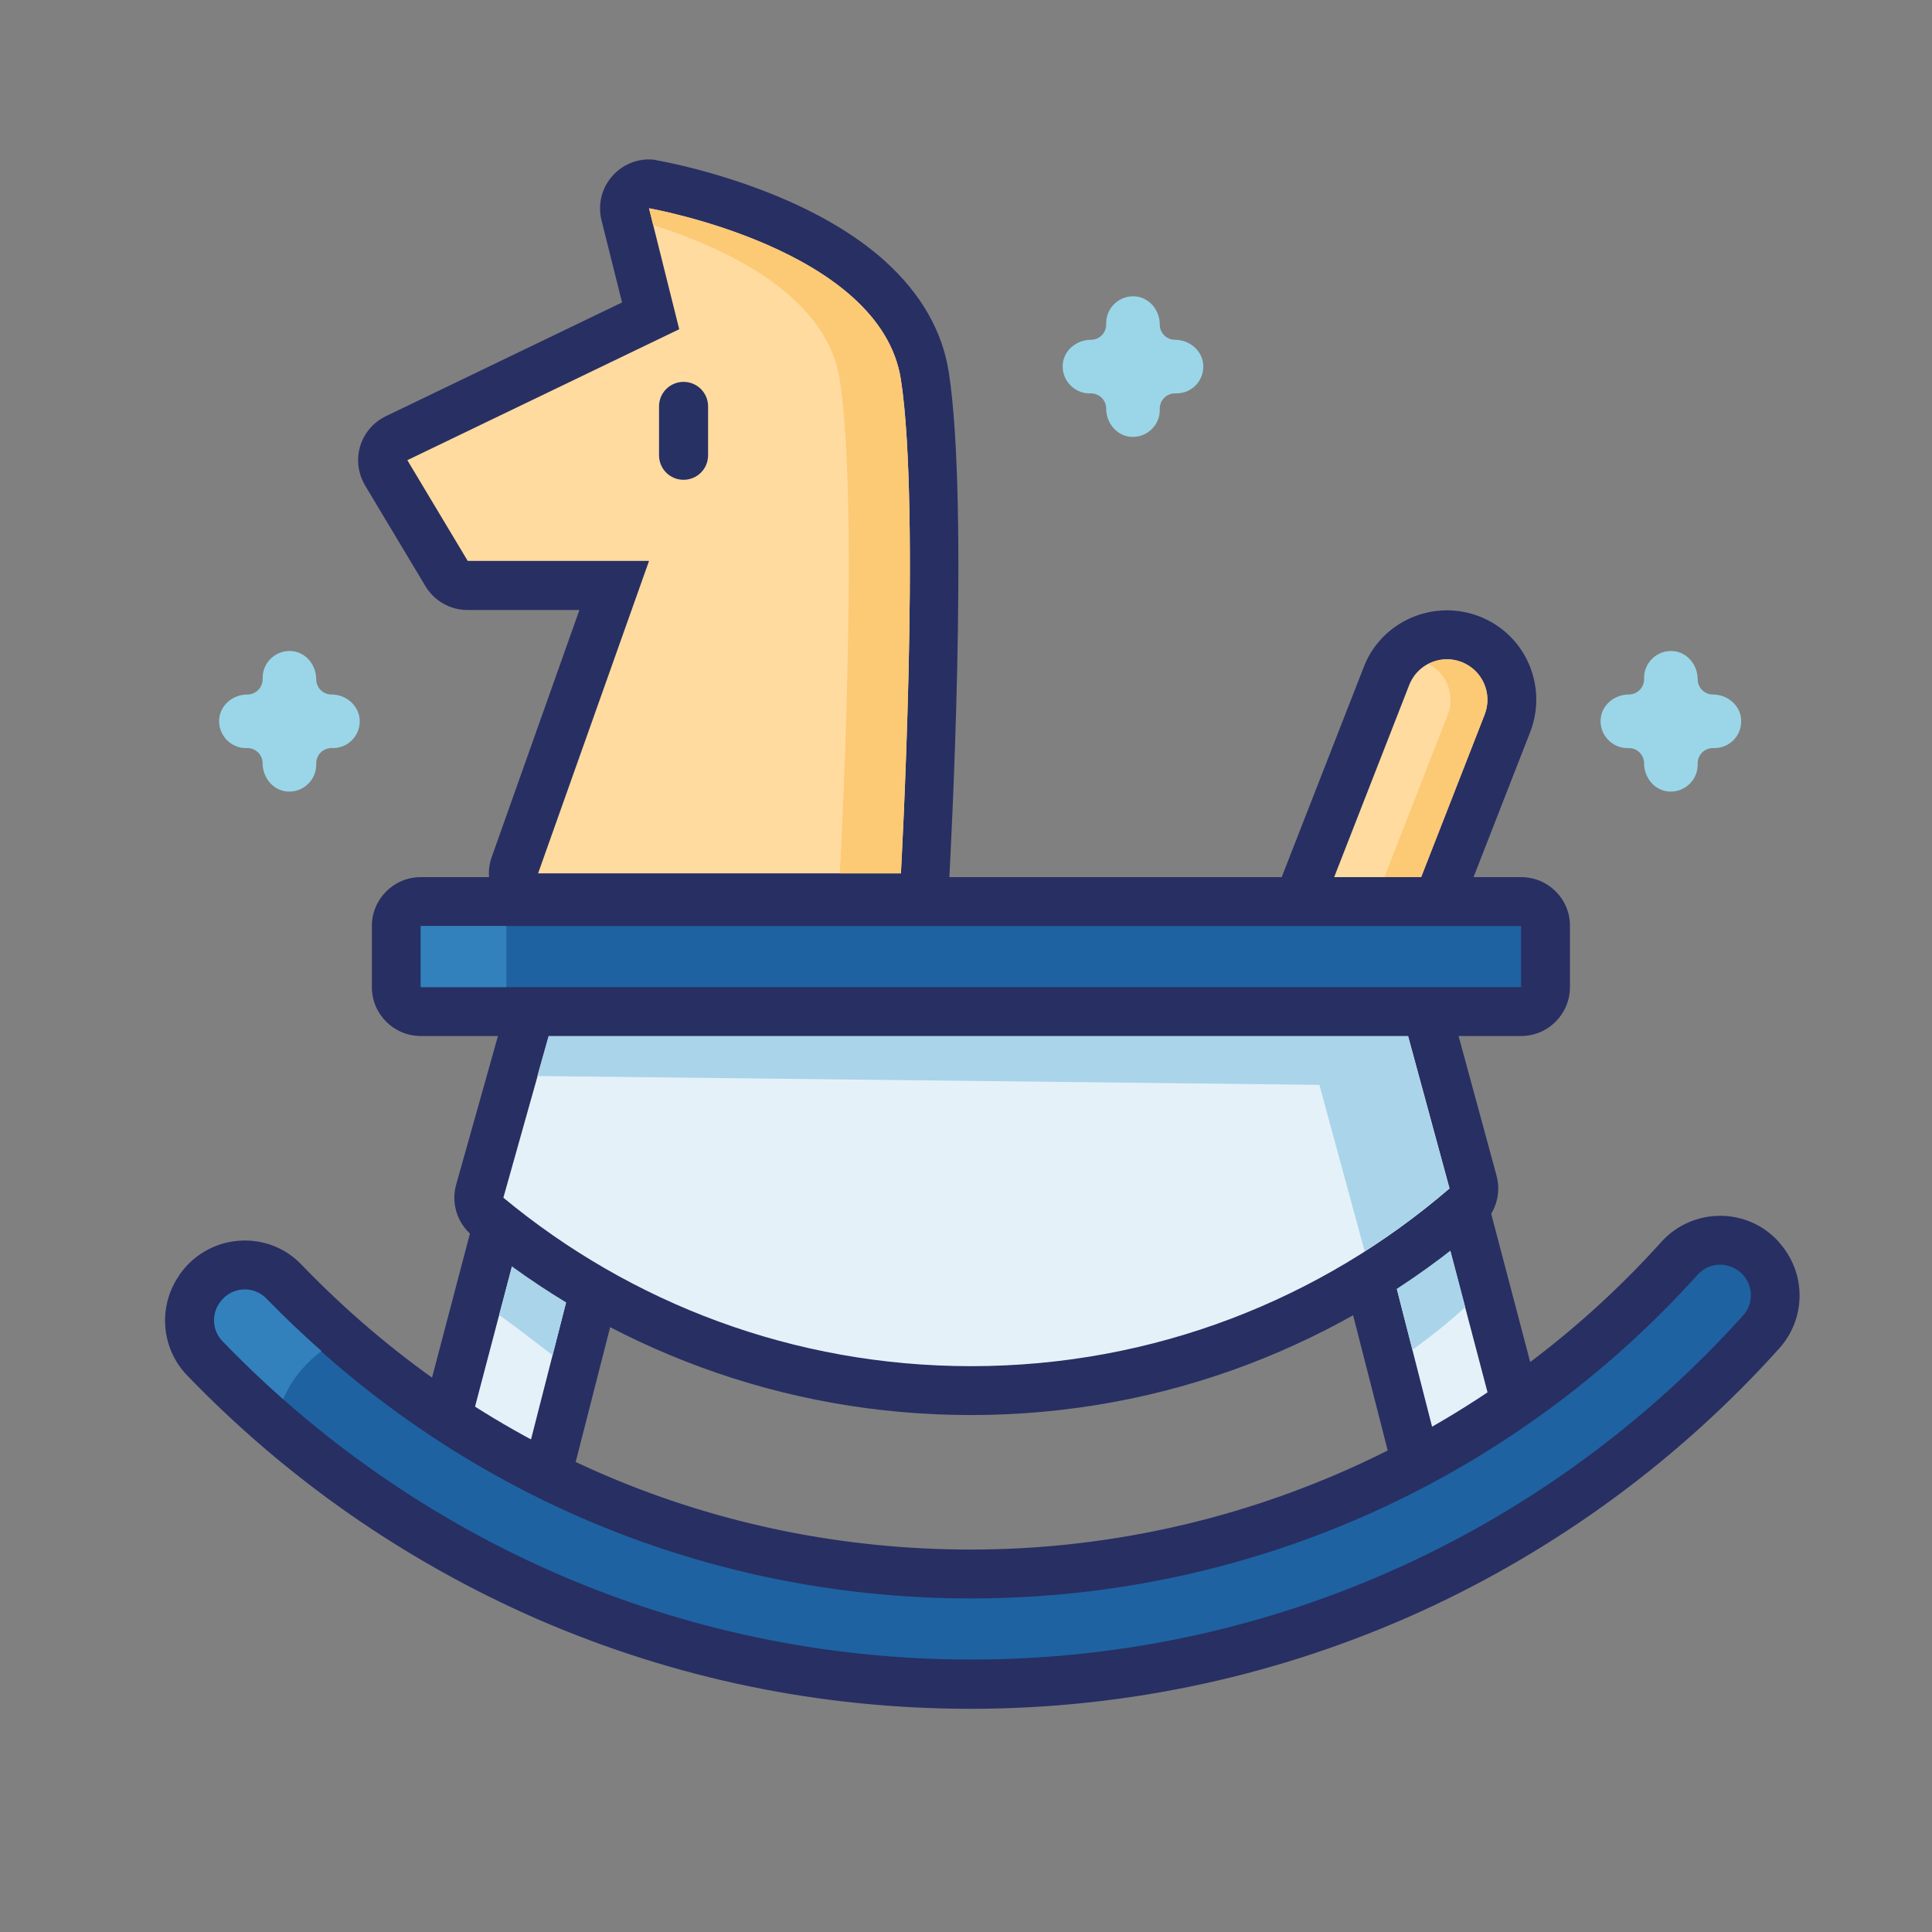 <?xml version="1.0" standalone="no"?><!DOCTYPE svg PUBLIC "-//W3C//DTD SVG 1.1//EN" "http://www.w3.org/Graphics/SVG/1.1/DTD/svg11.dtd"><svg t="1635564855065" class="icon" viewBox="0 0 1024 1024" version="1.1" xmlns="http://www.w3.org/2000/svg" p-id="19609" xmlns:xlink="http://www.w3.org/1999/xlink" width="200" height="200"><rect x="0" y="0" width="1024" height="1024" fill="#808080" stroke="none"/><defs><style type="text/css"></style></defs><path d="M285.2 475.8c-4.2 0-8.2-2-10.6-5.5s-3-7.8-1.6-11.8l52.6-148.2h-77.8c-4.6 0-8.8-2.4-11.1-6.3l-32-53.4c-1.9-3.1-2.3-6.9-1.3-10.4 1-3.5 3.5-6.4 6.8-8l134.7-64.8-13.5-53.8c-1.1-4.3 0.1-8.8 3.1-12 2.5-2.7 5.9-4.1 9.5-4.1 0.7 0 1.5 0.1 2.2 0.2 5.4 0.9 132.1 23.8 144.1 101.6 10.8 70 0.6 256.4 0.1 264.4-0.4 6.9-6.1 12.2-12.9 12.2H285.2z" fill="#FFDBA0" p-id="19610"></path><path d="M344 110.4s122.8 21.4 133.5 90.8c10.7 69.4 0 261.7 0 261.7H285.2L344 297.3h-96.1l-32-53.4L360 174.5l-16-64.1m0-25.9c-7.1 0-14 2.9-19 8.3-6 6.4-8.3 15.4-6.2 23.9l10.9 43.6-125.2 60.3c-6.6 3.2-11.5 8.9-13.6 15.9-2.1 7-1.1 14.5 2.6 20.8l32 53.4c4.7 7.8 13.1 12.6 22.2 12.6h59.4l-46.5 131c-2.8 7.9-1.6 16.7 3.3 23.6 4.9 6.9 12.8 11 21.2 11h192.2c13.8 0 25.1-10.7 25.9-24.5 0.4-8 10.7-195.8-0.3-267-3.4-21.9-14.7-41.6-33.6-58.8-13.6-12.3-31.2-23.2-52.4-32.5C382.4 91 349.6 85.2 348.2 85c-1.3-0.4-2.7-0.5-4.2-0.5z" fill="#282F63" p-id="19611"></path><path d="M477.5 201.2C466.8 131.8 344 110.4 344 110.4l2.2 8.9c37.2 11.8 91.9 36.6 98.9 81.9 10.7 69.4 0 261.7 0 261.7h32.4s10.7-192.3 0-261.7z" fill="#FCC975" p-id="19612"></path><path d="M362.3 215.4v25.9" fill="#FFFFFF" p-id="19613"></path><path d="M362.3 254.3c-7.2 0-13-5.8-13-13v-25.9c0-7.2 5.8-13 13-13s13 5.8 13 13v25.9c0 7.2-5.8 13-13 13z" fill="#283163" p-id="19614"></path><path d="M743.7 502.2c-1.6 0-3.2-0.3-4.7-0.9l-40-15.6c-6.7-2.6-10-10.1-7.4-16.8l43.2-110.6c5.2-13.3 17.8-21.9 32.1-21.9 4.3 0 8.5 0.8 12.5 2.4 8.6 3.3 15.3 9.8 19 18.2 3.7 8.4 3.9 17.8 0.5 26.3L755.8 494c-2 5.1-6.9 8.2-12.1 8.2z" fill="#FFDBA0" p-id="19615"></path><path d="M766.9 349.4c2.6 0 5.2 0.5 7.8 1.5 11 4.3 16.5 16.8 12.2 27.8l-43.2 110.6-40-15.6 43.2-110.6c3.3-8.5 11.4-13.7 20-13.7m0-25.9c-9.4 0-18.6 2.8-26.4 8-8.1 5.4-14.2 13-17.7 22.1l-43.2 110.6c-5.2 13.3 1.4 28.4 14.7 33.6l40 15.6c3 1.2 6.2 1.8 9.4 1.8 3.5 0 7.1-0.7 10.4-2.2 6.3-2.8 11.2-7.9 13.7-14.3L811 388.1c4.6-11.8 4.3-24.7-0.7-36.3-5.1-11.6-14.4-20.5-26.2-25.1-5.5-2.1-11.3-3.2-17.2-3.2z" fill="#282F63" p-id="19616"></path><path d="M774.7 350.9c-6-2.3-12.3-1.7-17.6 1 9.7 4.9 14.3 16.5 10.3 26.8l-40.6 104 16.9 6.6 43.2-110.6c4.3-11.1-1.1-23.5-12.2-27.8z" fill="#FCC975" p-id="19617"></path><path d="M274.9 801.8c-3.9 0-7.6-1.8-10.1-4.9l-25.9-32.4c-2.6-3.2-3.5-7.4-2.4-11.4l64.8-246.3c1.5-5.7 6.6-9.7 12.5-9.7h32.4c4 0 7.8 1.9 10.2 5 2.5 3.2 3.3 7.3 2.3 11.2L287.4 792c-1.2 4.8-5 8.4-9.8 9.5-0.9 0.3-1.8 0.3-2.7 0.3z" fill="#E5F1F9" p-id="19618"></path><path d="M346.1 510.2l-71.3 278.7-25.9-32.4 64.8-246.3h32.4m0-25.9h-32.4c-11.8 0-22.1 7.9-25.1 19.3l-64.8 246.3c-2.1 7.9-0.3 16.4 4.8 22.8l25.9 32.4c5 6.2 12.5 9.7 20.2 9.7 1.8 0 3.6-0.2 5.5-0.6 9.6-2.1 17.2-9.4 19.7-18.9l71.1-278c0.6-2.2 1-4.6 1-7.1 0.1-14.3-11.5-25.9-25.9-25.9z m0 51.9z" fill="#282F63" p-id="19619"></path><path d="M346.1 510.2h-32.4L264.6 697c9.6 6.9 19 14.2 28.3 21.3l53.2-208.1z" fill="#AAD4E9" p-id="19620"></path><path d="M767.4 801.8c-0.9 0-1.8-0.1-2.7-0.3-4.8-1-8.6-4.7-9.8-9.5l-71.3-278.7c-1-3.9-0.1-8 2.3-11.2 2.5-3.2 6.2-5 10.2-5h32.4c5.9 0 11 4 12.5 9.7l64.8 246.3c1 4 0.1 8.2-2.4 11.4L777.5 797c-2.5 3.1-6.3 4.8-10.1 4.8z" fill="#E5F1F9" p-id="19621"></path><path d="M728.5 510.2l64.8 246.3-25.9 32.4-71.3-278.7h32.4m0-25.9h-32.4c-8 0-15.6 3.7-20.5 10s-6.6 14.6-4.6 22.3l71.3 278.7c2.4 9.5 10 16.8 19.7 18.9 1.8 0.4 3.6 0.6 5.5 0.6 7.8 0 15.3-3.5 20.2-9.7l25.9-32.4c5.1-6.4 6.9-14.9 4.8-22.8l-64.8-246.3c-3.1-11.3-13.3-19.3-25.1-19.3z" fill="#282F63" p-id="19622"></path><path d="M728.5 510.2h-32.4l52.5 205.2c9.8-7 19.2-14.5 28-22.6l-48.1-182.6z" fill="#AAD4E9" p-id="19623"></path><path d="M514.6 892.6c-78 0-153.5-15.6-224.4-46.5-68.5-29.8-129.6-72.3-181.7-126.3-9.5-9.9-10.7-25.3-2.8-36.6l0.3-0.4c5.4-7.7 14.3-12.3 23.8-12.3 7.9 0 15.3 3.1 20.8 8.8 96.2 99.9 225.5 155 364.1 155 142.9 0 279.8-61 375.6-167.4 5.5-6.1 13.3-9.5 21.4-9.5 8.3 0 16.2 3.6 21.8 9.8l0.2 0.3c9.7 11 9.7 27.5-0.1 38.4-52.4 58.1-114.9 104-185.8 136.3-73.4 33.4-151.9 50.4-233.2 50.4z" fill="#1E62A1" p-id="19624"></path><path d="M911.7 670.3c4.4 0 8.9 1.8 12.1 5.4 0.1 0.1 0.1 0.2 0.2 0.2 5.3 6 5.4 15.2 0 21.2-100.8 112-246.8 182.5-409.3 182.5-155.9 0-296.6-64.8-396.8-168.8-5.3-5.5-5.9-14-1.5-20.2 0.1-0.1 0.1-0.2 0.2-0.3 3.2-4.5 8.2-6.9 13.2-6.9 4.1 0 8.3 1.6 11.4 4.9 94.3 98 226.7 158.9 373.4 158.9 153 0 290.4-66.3 385.3-171.7 3.2-3.5 7.5-5.2 11.8-5.2m0-25.9c-11.8 0-23.2 5-31.1 13.8-93.3 103.6-226.7 163.1-366 163.1-135 0-261-53.6-354.8-151-7.9-8.3-18.6-12.8-30.1-12.8-13.7 0-26.5 6.7-34.4 17.9l-0.1 0.2-0.1 0.2c-11.5 16.4-9.8 38.7 4 53.1 26.2 27.2 55.2 52 86.2 73.6 31.3 21.8 64.8 40.5 99.6 55.7 72.6 31.5 149.8 47.5 229.6 47.5 41.8 0 83.5-4.5 123.9-13.4 39.4-8.6 78-21.5 114.7-38.2 36-16.4 70.5-36.7 102.5-60.2 31.7-23.3 61.2-50 87.5-79.3 14.2-15.8 14.3-39.7 0.2-55.7l-0.1-0.2-0.1-0.1c-7.9-9.1-19.4-14.2-31.4-14.2z" fill="#282F63" p-id="19625"></path><path d="M170.4 716.1c-10-8.9-19.9-18.2-29.2-27.8-7-7.2-18.8-6.2-24.6 2-0.1 0.1-0.1 0.2-0.2 0.3-4.4 6.2-3.8 14.7 1.5 20.2 10.3 10.7 21.1 21 32.2 30.8 4-9.5 10.7-18.2 20.3-25.5z" fill="#3381BC" p-id="19626"></path><path d="M514.6 737c-47.6 0-94.2-8.3-138.5-24.5-42.8-15.7-82.4-38.5-117.6-67.7-3.9-3.3-5.6-8.6-4.2-13.5l40.5-144c1.6-5.6 6.7-9.5 12.5-9.5l424.6 4.9c5.8 0.1 10.8 4 12.4 9.6l36.5 134.2c1.3 4.8-0.3 10-4 13.2-35.7 30.8-76 54.8-119.8 71.4-45.6 17.2-93.4 25.9-142.4 25.9z" fill="#E5F1F9" p-id="19627"></path><path d="M307.3 490.8l424.5 4.9 36.5 134.2c-68.1 58.7-156.7 94.2-253.6 94.2-94.2 0-180.6-33.5-247.9-89.3l40.5-144m0-25.9c-11.6 0-21.8 7.7-25 18.9l-40.5 144c-2.8 9.9 0.5 20.4 8.4 27 36.4 30.2 77.3 53.7 121.4 69.9 45.7 16.8 93.8 25.3 143 25.3 50.5 0 99.9-9 146.8-26.8 45.2-17.2 86.9-42 123.7-73.7 7.6-6.5 10.7-16.8 8.1-26.4l-36.5-134.2c-3-11.2-13.1-19-24.7-19.1l-424.5-4.9h-0.2z" fill="#282F63" p-id="19628"></path><path d="M699.3 575l24 88.2c15.8-10.1 30.8-21.2 44.9-33.3l-36.5-134.2-424.5-4.9-22.4 79.5 414.5 4.7z" fill="#AAD4E9" p-id="19629"></path><path d="M223 536.2c-7.2 0-13-5.8-13-13v-32.4c0-7.2 5.8-13 13-13h583.2c7.2 0 13 5.8 13 13v32.4c0 7.2-5.8 13-13 13H223z" fill="#1E62A1" p-id="19630"></path><path d="M806.2 490.8v32.4H223v-32.4h583.2m0-25.9H223c-14.3 0-25.9 11.6-25.9 25.9v32.4c0 14.3 11.6 25.9 25.9 25.9h583.2c14.3 0 25.9-11.6 25.9-25.9v-32.4c0.1-14.3-11.5-25.9-25.9-25.9z" fill="#282F63" p-id="19631"></path><path d="M223 490.8v32.4h45.4v-32.4H223z" fill="#3381BC" p-id="19632"></path><path d="M907.9 368.1c-4.5 0-8.1-3.6-8.1-8.1 0-7.5-5.4-14.2-12.8-14.9-8.4-0.8-15.6 5.9-15.6 14.1v0.8c0 4.5-3.6 8.1-8.1 8.1-7.5 0-14.2 5.4-14.9 12.8-0.8 8.4 5.9 15.6 14.1 15.6h0.8c4.5 0 8.1 3.6 8.1 8.1 0 7.5 5.4 14.2 12.8 14.9 8.4 0.8 15.6-5.9 15.6-14.1v-0.8c0-4.5 3.6-8.1 8.1-8.1h0.8c8.3 0 14.9-7.1 14.1-15.6-0.7-7.4-7.4-12.8-14.9-12.8z" fill="#9AD6E8" p-id="19633"></path><path d="M622.8 180.1c-4.5 0-8.1-3.6-8.1-8.1 0-7.5-5.4-14.2-12.8-14.9-8.4-0.8-15.6 5.9-15.6 14.1v0.8c0 4.5-3.6 8.1-8.1 8.1-7.5 0-14.2 5.4-14.9 12.8-0.8 8.4 5.9 15.6 14.1 15.6h0.8c4.5 0 8.1 3.6 8.1 8.1 0 7.5 5.4 14.2 12.8 14.9 8.4 0.8 15.6-5.9 15.6-14.1v-0.8c0-4.5 3.6-8.1 8.1-8.1h0.8c8.3 0 14.9-7.1 14.1-15.6-0.7-7.4-7.5-12.8-14.9-12.8z" fill="#9AD6E8" p-id="19634"></path><path d="M175.7 368.1c-4.5 0-8.1-3.6-8.1-8.1 0-7.5-5.4-14.2-12.8-14.9-8.4-0.8-15.6 5.9-15.6 14.1v0.8c0 4.5-3.6 8.1-8.1 8.1-7.5 0-14.2 5.4-14.9 12.8-0.8 8.4 5.9 15.6 14.1 15.6h0.8c4.5 0 8.1 3.6 8.1 8.1 0 7.5 5.4 14.2 12.8 14.9 8.4 0.8 15.6-5.9 15.6-14.1v-0.8c0-4.5 3.6-8.1 8.1-8.1h0.8c8.3 0 14.9-7.1 14.1-15.6-0.8-7.4-7.5-12.8-14.9-12.8z" fill="#9AD6E8" p-id="19635"></path></svg>